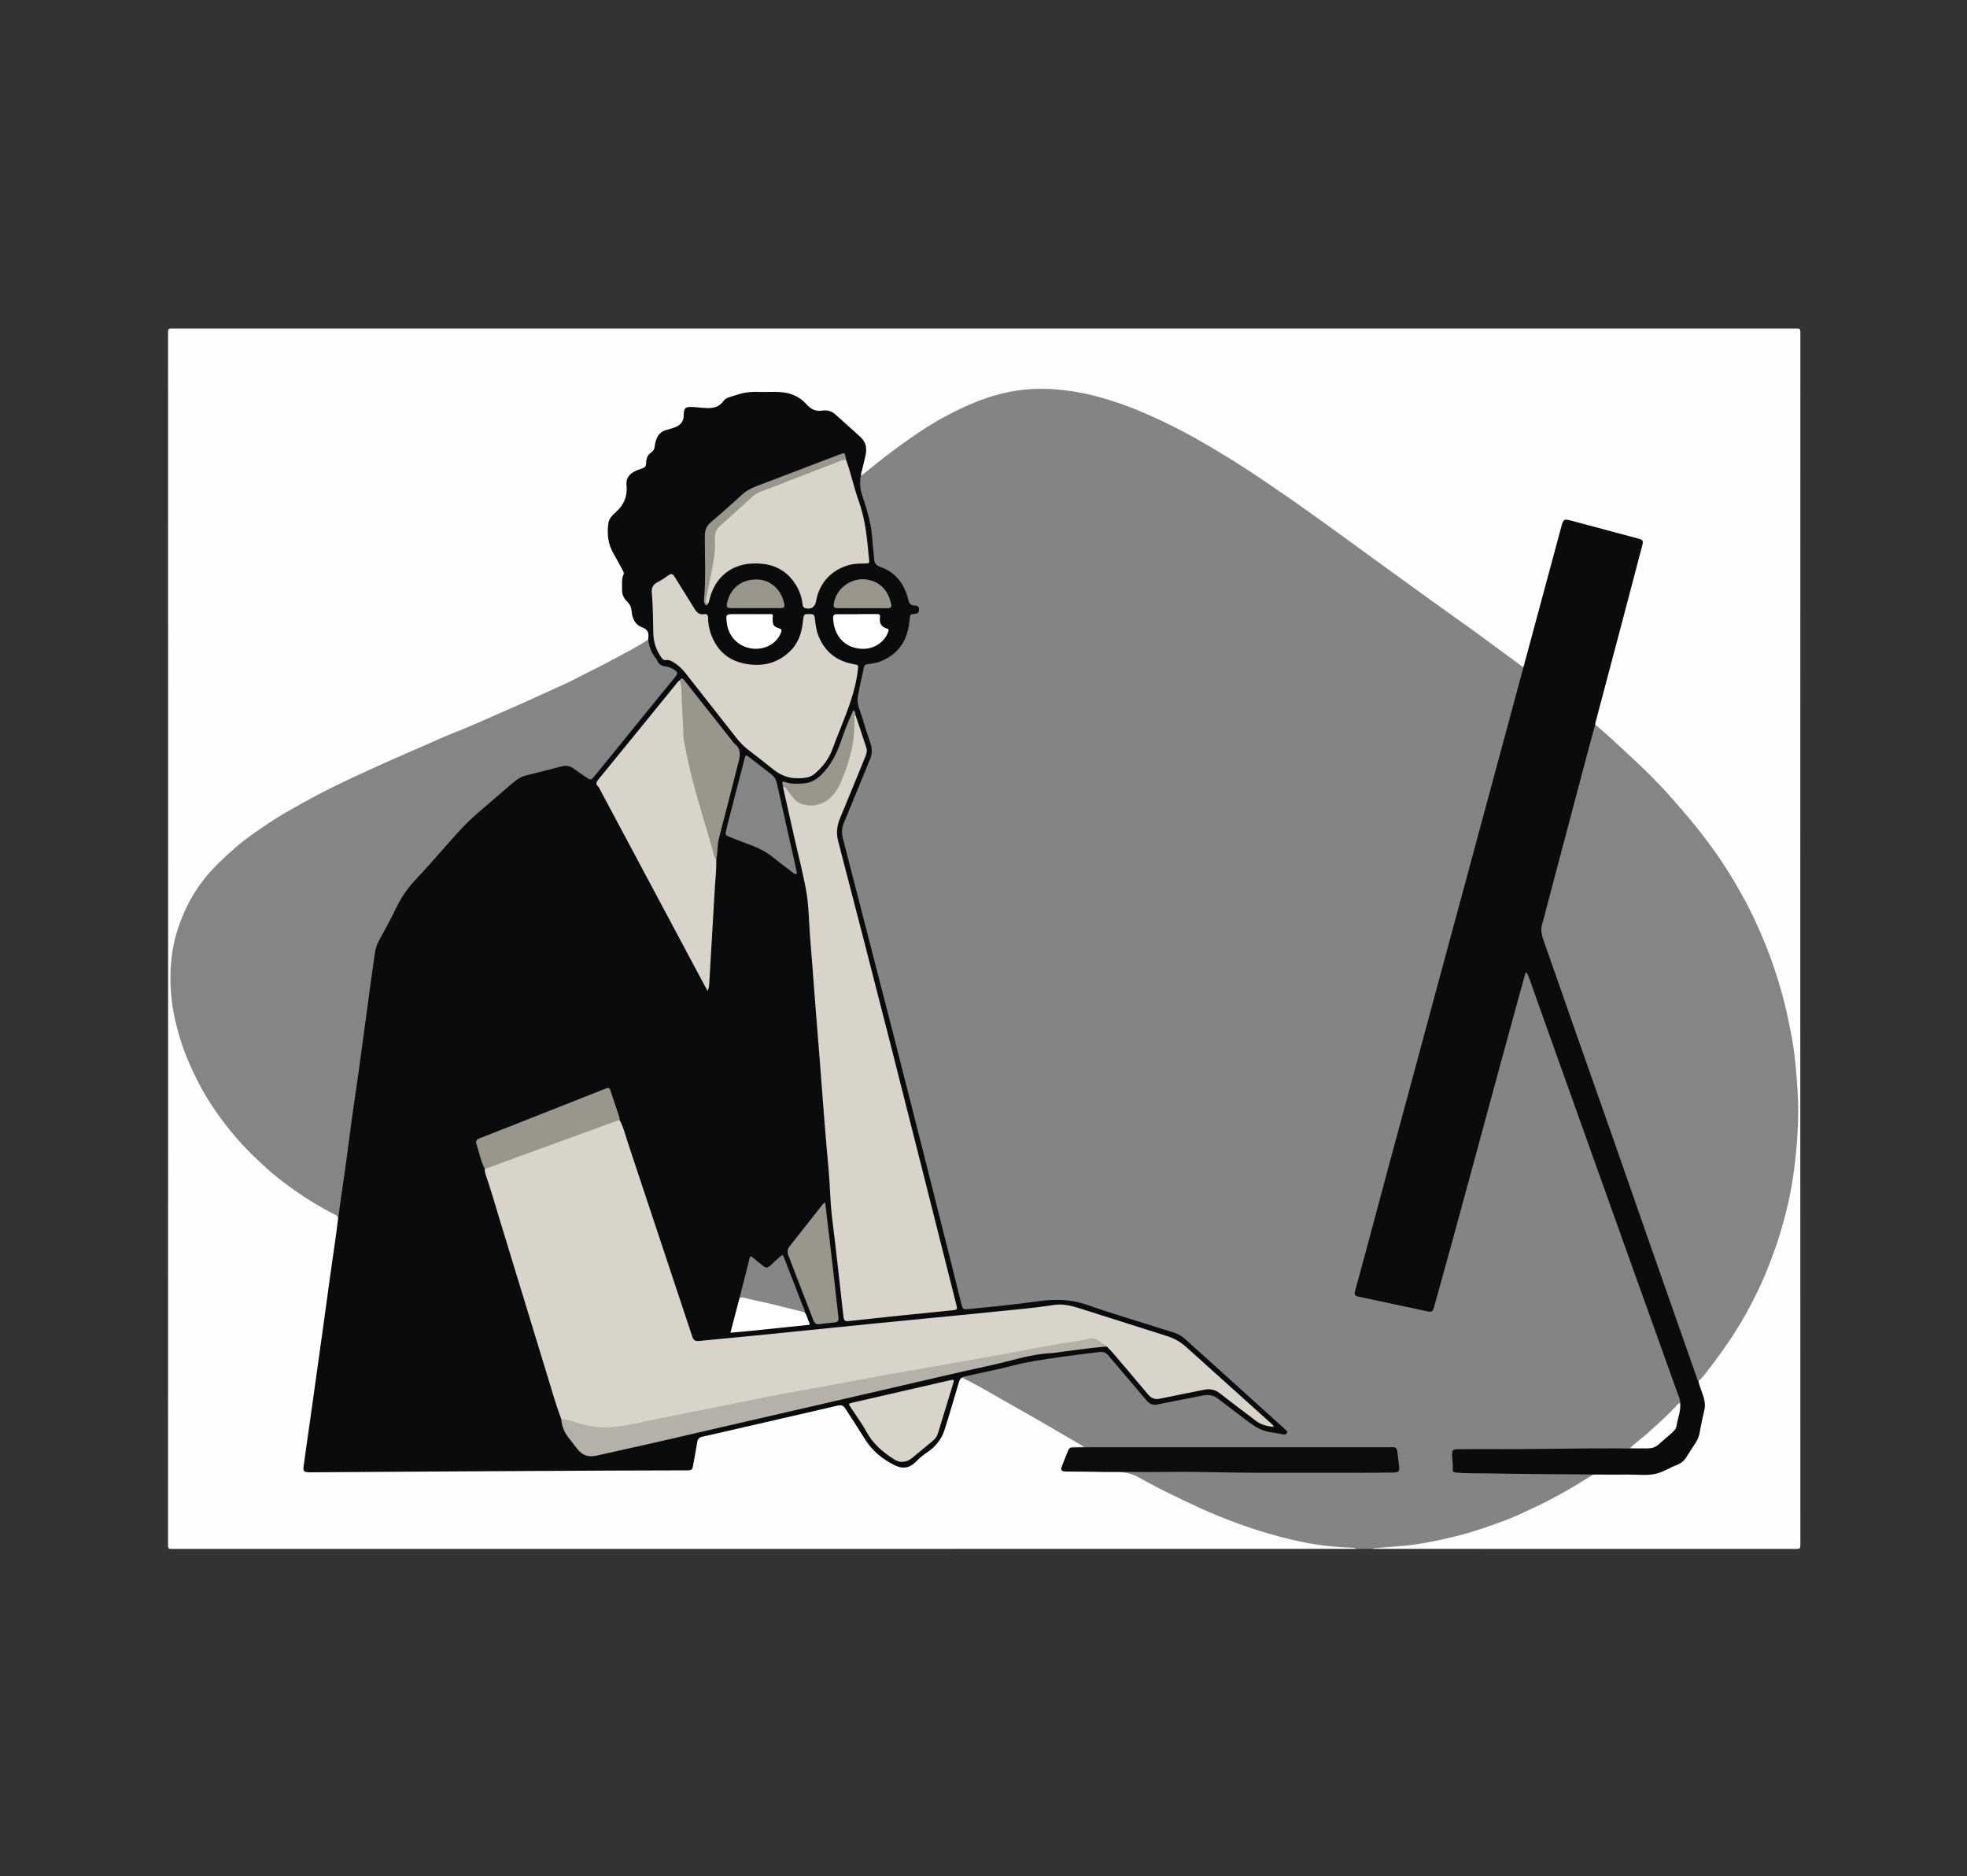 <?xml version="1.0" encoding="utf-8"?>
<!-- Generator: Adobe Illustrator 16.0.0, SVG Export Plug-In . SVG Version: 6.00 Build 0)  -->
<!DOCTYPE svg PUBLIC "-//W3C//DTD SVG 1.1//EN" "http://www.w3.org/Graphics/SVG/1.1/DTD/svg11.dtd">
<svg version="1.1" id="Layer_1" xmlns="http://www.w3.org/2000/svg" xmlns:xlink="http://www.w3.org/1999/xlink" x="0px" y="0px"
	 width="672.48px" height="641.3px" viewBox="0 0 672.48 641.3" enable-background="new 0 0 672.48 641.3" xml:space="preserve">
<rect x="0" y="0" width="672.48" height="641.3" fill="#333333" stroke="none"/>
<g id="_x36_EbWBF_1_">
	<g>
		<g>
			<path fill="#FDFDFD" d="M463.8,529.45c-135.031,0-270.063-0.001-405.095,0.021c-0.949,0.001-1.257-0.112-1.256-1.195
				c0.033-138.271,0.033-276.543,0.004-414.815c0-0.993,0.223-1.156,1.177-1.156c185.229,0.026,370.458,0.026,555.686,0.002
				c0.921,0,1.194,0.111,1.194,1.138c-0.031,138.271-0.031,276.542-0.001,414.814c0,1.041-0.247,1.217-1.237,1.216
				c-48.317-0.028-96.635-0.024-144.951-0.024c0.068-0.653,0.625-0.496,1.006-0.575c1.847-0.382,3.735-0.269,5.603-0.438
				c4.81-0.439,9.598-0.954,14.319-2.038c2.992-0.688,6.029-1.17,8.986-2.021c2.298-0.661,4.6-1.316,6.874-2.047
				c5.17-1.662,10.232-3.619,15.189-5.844c6.782-3.045,13.304-6.573,19.654-10.432c1.255-0.763,2.377-1.757,3.782-2.271
				c0.472-0.118,0.953-0.108,1.433-0.108c4.639-0.002,9.277,0.017,13.916-0.014c1.159-0.007,2.289,0.222,3.463,0.176
				c2.66-0.103,4.866-1.427,7.256-2.307c3.114-1.147,5.228-3.141,7.048-5.932c1.992-3.054,2.989-6.287,3.673-9.766
				c1.189-6.055,1.249-6.042-0.695-11.885c-0.188-0.563-0.461-1.117-0.333-1.743c0.456-1.005,1.29-1.718,1.971-2.55
				c5.71-6.98,10.795-14.392,15.071-22.329c2.919-5.418,5.466-11.014,7.667-16.781c2-5.241,3.559-10.603,5.009-16
				c1.026-3.817,1.62-7.737,2.337-11.628c0.872-4.729,1.232-9.509,1.566-14.278c0.316-4.529,0.447-9.077,0.182-13.647
				c-0.267-4.587-0.648-9.159-1.073-13.73c-0.277-2.983-0.92-5.916-1.438-8.866c-1.187-6.742-2.911-13.335-5.039-19.842
				c-1.815-5.551-3.877-11.002-6.325-16.293c-1.86-4.02-3.81-7.999-6.055-11.839c-3.516-6.015-7.278-11.853-11.457-17.423
				c-3.264-4.351-6.824-8.455-10.37-12.572c-2.297-2.667-4.69-5.246-7.162-7.744c-2.555-2.582-5.12-5.161-7.82-7.593
				c-1.455-1.311-2.873-2.664-4.292-4.007c-2.355-2.231-4.856-4.283-7.307-6.398c-0.336-0.29-0.682-0.563-0.782-1.029
				c-0.083-0.491,0.066-0.953,0.187-1.415c2.463-9.435,4.997-18.851,7.464-28.285c2.729-10.437,5.525-20.856,8.211-31.305
				c0.431-1.675,0.25-1.868-1.438-2.33c-7.629-2.091-15.296-4.039-22.929-6.113c-1.529-0.416-1.977-0.182-2.401,1.42
				c-1.66,6.257-3.354,12.504-5.063,18.749c-2.447,8.941-4.772,17.916-7.279,26.841c-0.258,0.918-0.33,1.896-0.854,2.732
				c-0.559,0.462-0.987,0.034-1.381-0.257c-4.815-3.567-9.602-7.174-14.481-10.652c-3.61-2.573-7.21-5.161-10.79-7.772
				c-5.295-3.863-10.719-7.547-15.97-11.467c-3.746-2.796-7.55-5.516-11.313-8.286c-3.053-2.247-6.139-4.459-9.229-6.66
				c-2.798-1.992-5.585-4.002-8.358-6.03c-2.709-1.979-5.467-3.886-8.221-5.8c-2.394-1.664-4.739-3.4-7.189-4.979
				c-2.921-1.882-5.729-3.934-8.683-5.766c-2.951-1.831-5.85-3.745-8.832-5.526c-8.343-4.982-16.868-9.62-25.812-13.438
				c-2.751-1.174-5.574-2.187-8.394-3.203c-3.692-1.33-7.485-2.267-11.263-3.246c-2.889-0.749-5.887-1.07-8.87-1.346
				c-4.95-0.457-9.906-0.488-14.816,0.302c-4.937,0.795-9.706,2.209-14.362,4.096c-4.127,1.673-8.071,3.671-11.939,5.842
				c-2.3,1.291-4.476,2.788-6.688,4.228c-4.087,2.661-8.005,5.559-11.886,8.503c-2.48,1.882-4.88,3.876-7.3,5.84
				c-0.416,0.337-0.931,0.885-1.202-0.157c0.068-1.742,0.77-3.339,1.168-5.005c0.329-1.375,0.478-2.743,0.471-4.152
				c-0.005-1.028-0.358-1.849-1.051-2.586c-2.855-3.035-6.105-5.636-9.214-8.391c-1.043-0.924-2.294-1.441-3.748-1.31
				c-0.436,0.04-0.882-0.029-1.318,0.012c-1.822,0.17-3.269-0.524-4.468-1.856c-1.779-1.976-3.901-3.403-6.502-4.092
				c-0.854-0.227-1.72-0.48-2.586-0.483c-3.752-0.011-7.513-0.294-11.257,0.17c-2.32,0.287-4.516,1.024-6.664,1.915
				c-0.719,0.298-1.285,0.802-1.778,1.392c-1.19,1.422-2.744,1.957-4.562,2c-2.162,0.052-4.298-0.379-6.462-0.261
				c-1.444,0.079-1.7,0.25-1.994,1.689c-0.056,0.274-0.132,0.549-0.131,0.828c0.009,2.472-1.421,3.776-3.608,4.476
				c-0.686,0.219-1.361,0.469-2.059,0.649c-1.994,0.515-3.273,1.75-3.805,3.75c-0.144,0.541-0.342,1.076-0.365,1.635
				c-0.041,0.992-0.446,1.747-1.247,2.337c-1.066,0.785-1.534,1.898-1.666,3.194c-0.175,1.714-0.548,2.158-2.182,2.535
				c-0.96,0.222-1.789,0.678-2.576,1.234c-1.333,0.942-2.064,2.178-1.97,3.866c0.133,2.39-0.08,4.722-1.398,6.818
				c-0.837,1.331-2.022,2.374-3.08,3.504c-1.788,1.912-1.956,4.137-1.899,6.558c0.098,4.199,2.548,7.419,4.361,10.898
				c0.69,1.325,1.125,2.495,0.732,4.068c-0.421,1.689-0.225,3.501-0.066,5.251c0.081,0.894,0.64,1.621,1.253,2.274
				c1.036,1.104,1.678,2.333,1.864,3.909c0.304,2.575,1.521,4.62,4.15,5.517c1.094,0.373,1.608,1.112,1.533,2.274
				c-0.039,0.596,0.055,1.201-0.136,1.785c-0.625,1.15-1.88,1.448-2.888,2.039c-5.134,3.01-10.412,5.766-15.68,8.531
				c-2.721,1.428-5.516,2.723-8.286,4.061c-4.675,2.26-9.383,4.451-14.126,6.559c-3.942,1.751-7.878,3.519-11.841,5.224
				c-9.139,3.933-18.349,7.697-27.467,11.677c-7.542,3.292-15.047,6.666-22.489,10.184c-4.768,2.254-9.485,4.606-14.111,7.128
				c-6.875,3.748-13.554,7.812-19.856,12.496c-3.123,2.32-6.049,4.851-8.897,7.468c-3.991,3.666-7.374,7.883-10.127,12.547
				c-2.797,4.738-4.783,9.843-6.071,15.194c-0.738,3.067-0.915,6.223-1.285,9.35c-0.524,4.43,0.138,8.782,0.612,13.129
				c0.357,3.277,1.314,6.487,2.235,9.674c2.21,7.648,5.528,14.784,9.693,21.563c2.54,4.134,5.376,8.048,8.463,11.762
				c3.291,3.959,6.937,7.597,10.723,11.107c4.685,4.345,9.855,8.012,15.162,11.504c2.834,1.865,5.794,3.554,8.864,5.013
				c0.962,0.457,1.485,1.021,1.433,2.085c-0.54,4.77-1.309,9.507-1.957,14.261c-1.003,7.368-2.057,14.729-3.067,22.098
				c-1.553,11.328-3.072,22.662-4.692,33.981c-0.64,4.473-1.299,8.942-1.928,13.416c-0.264,1.878,0.073,2.326,1.997,2.3
				c3.636-0.05,7.277,0.221,10.907-0.202c1.801-0.211,3.586,0.278,5.385,0.213c12.673-0.46,25.355,0.03,38.024-0.286
				c12.718-0.317,25.435,0.097,38.145-0.231c11.958-0.309,23.912-0.081,35.866-0.2c1.593-0.016,1.799-0.185,2.138-1.803
				c0.467-2.232,0.738-4.498,1.169-6.737c0.415-2.153,0.796-2.549,2.932-3.054c7.471-1.767,14.958-3.463,22.444-5.167
				c7.563-1.722,15.107-3.524,22.683-5.193c2.071-0.456,2.545-0.169,3.76,1.619c2.809,4.134,5.179,8.563,8.282,12.492
				c2.22,2.811,5.121,4.807,8.375,6.268c2.563,1.149,4.833,0.663,6.77-1.375c1.049-1.105,2.169-2.128,3.448-2.969
				c3.514-2.312,5.684-5.59,6.694-9.616c1.188-4.738,2.797-9.348,4.147-14.035c0.211-0.734,0.489-1.449,1.224-1.846
				c0.784-0.229,1.396,0.223,2.013,0.558c6.556,3.56,13.021,7.28,19.514,10.951c3.539,2,7.023,4.094,10.57,6.081
				c3.126,1.752,6.183,3.646,9.303,5.419c0.308,0.176,0.746,0.349,0.625,0.766c-0.114,0.393-0.581,0.355-0.935,0.367
				c-0.838,0.028-1.677,0.002-2.516,0.015c-0.433,0.007-0.891-0.071-1.236,0.3c-0.872,1.085-1.1,2.463-1.665,3.686
				c-0.333,0.719-0.627,1.465-0.898,2.212c-0.391,1.073-0.122,1.503,1.038,1.539c2.11,0.065,4.223,0.013,6.334,0.024
				c0.676,0.003,1.354-0.039,2.025,0.096c0.542,0.189,1.104,0.151,1.662,0.152c3.276,0.002,6.555,0.041,9.83-0.019
				c1.332-0.024,2.519,0.271,3.647,0.942c2.886,1.719,5.941,3.117,8.891,4.712c2.462,1.332,4.994,2.506,7.501,3.738
				c6.635,3.265,13.427,6.17,20.396,8.637c6.172,2.185,12.437,4.024,18.86,5.389c5.919,1.257,11.862,2.049,17.896,2.31
				C462.287,528.71,463.264,528.515,463.8,529.45z"/>
			<path fill-rule="evenodd" clip-rule="evenodd" fill="#858484" d="M294.333,162.229c0.146,0.492,0.333,0.227,0.556,0.049
				c2.899-2.318,5.752-4.697,8.718-6.927c5.852-4.4,11.788-8.681,18.2-12.259c3.69-2.059,7.46-3.908,11.383-5.51
				c5.29-2.16,10.709-3.665,16.374-4.319c5.874-0.678,11.705-0.339,17.539,0.577c4.054,0.637,8.02,1.618,11.918,2.817
				c4.496,1.383,8.895,3.062,13.217,4.96c5.318,2.336,10.507,4.915,15.585,7.717c3.606,1.991,7.146,4.11,10.673,6.241
				c4.727,2.854,9.363,5.852,13.922,8.972c2.757,1.887,5.525,3.754,8.271,5.658c5.729,3.973,11.372,8.062,17.021,12.145
				c4.846,3.502,9.671,7.032,14.512,10.541c5.583,4.046,11.161,8.101,16.758,12.129c5.4,3.887,10.842,7.715,16.227,11.623
				c4.937,3.582,9.82,7.237,14.734,10.85c0.277,0.204,0.521,0.518,0.932,0.479c0.297,1.195-0.259,2.274-0.555,3.355
				c-2.375,8.678-4.697,17.37-7.056,26.053c-2.189,8.064-4.364,16.133-6.543,24.2c-2.741,10.151-5.484,20.301-8.214,30.455
				c-2.71,10.079-5.451,20.15-8.161,30.229c-2.688,10.001-5.411,19.992-8.093,29.995c-2.351,8.768-4.743,17.522-7.106,26.286
				c-2.884,10.695-5.738,21.397-8.627,32.092c-0.897,3.319-1.746,6.653-2.702,9.958c-0.519,1.793-0.376,2.078,1.472,2.472
				c4.77,1.016,9.535,2.053,14.31,3.05c2.661,0.556,5.331,1.073,7.98,1.689c1.732,0.403,1.986,0.257,2.497-1.441
				c1.402-4.672,2.618-9.396,3.909-14.1c1.82-6.632,3.636-13.266,5.422-19.906c2.7-10.04,5.469-20.062,8.188-30.096
				c2.322-8.567,4.682-17.124,7.022-25.686c2.057-7.521,4.117-15.041,6.17-22.563c0.169-0.621,0.164-1.556,1.009-1.577
				c0.803-0.021,0.964,0.874,1.178,1.492c2.102,6.086,4.351,12.119,6.479,18.195c2.222,6.34,4.516,12.653,6.78,18.978
				c2.439,6.814,4.916,13.616,7.337,20.438c3.451,9.723,6.944,19.43,10.41,29.147c3.009,8.436,6.059,16.857,9.042,25.304
				c3.503,9.916,7.085,19.805,10.651,29.698c0.428,1.186,1.085,2.333,0.958,3.672c-2.477,2.699-5.101,5.245-7.804,7.723
				c-2.89,2.648-5.875,5.173-8.923,7.632c-0.373,0.301-0.72,0.642-1.227,0.72c-1.118,0.141-2.238,0.074-3.356,0.075
				c-6.714,0.007-13.433-0.145-20.143,0.037c-11.348,0.306-22.694,0.137-34.041,0.21c-2.105,0.015-2.443,0.37-2.282,2.492
				c0.085,1.115,0.258,2.224,0.217,3.346c-0.029,0.812,0.307,1.268,1.149,1.362c0.636,0.072,1.266,0.176,1.907,0.184
				c8.189,0.108,16.38,0.188,24.567,0.301c6.151,0.085,12.303,0.146,18.454,0.191c0.548,0.004,1.137-0.073,1.562,0.417
				c-2.165,1.324-4.323,2.663-6.499,3.971c-3.688,2.217-7.465,4.262-11.331,6.167c-2.837,1.399-5.715,2.707-8.593,4.007
				c-2.605,1.179-5.329,2.102-8.021,3.081c-4.574,1.663-9.23,3.104-13.96,4.212c-5.729,1.342-11.504,2.538-17.394,3.004
				c-2.942,0.232-5.883,0.483-8.824,0.724c-0.276,0.022-0.567-0.02-0.771,0.234c-1.84,0-3.68,0-5.521,0
				c-0.765-0.375-1.604-0.411-2.422-0.441c-5.554-0.204-11.06-0.84-16.492-1.981c-4.963-1.043-9.855-2.345-14.705-3.872
				c-4.59-1.444-9.089-3.112-13.535-4.905c-4.199-1.691-8.305-3.625-12.4-5.573c-5.072-2.413-10.098-4.927-14.983-7.672
				c-2.402-1.35-4.723-1.818-7.363-1.768c-3.026,0.058-6.062,0.126-9.087-0.151c0.469-0.514,1.102-0.42,1.686-0.413
				c4.197,0.049,8.396-0.134,12.593,0.104c0.953,0.054,1.914-0.085,2.872-0.125c3.003-0.128,5.985,0.32,8.986,0.262
				c2.197-0.043,4.411-0.271,6.583-0.183c6.271,0.254,12.551-0.062,18.814,0.385c0.599,0.042,1.199,0.028,1.799,0.028
				c12.437,0.001,24.873,0.021,37.31-0.014c3.479-0.009,6.955,0.054,10.434,0.019c0.922-0.009,1.832-0.111,2.747-0.205
				c0.954-0.097,1.358-0.603,1.298-1.504c-0.111-1.676-0.295-3.345-0.596-5c-0.16-0.881-0.646-1.332-1.536-1.375
				c-0.52-0.025-1.039-0.028-1.56-0.028c-33.67-0.001-67.342,0-101.013-0.002c-1.919,0-3.821,0.377-5.746,0.24
				c-0.551-0.039-1.133,0.059-1.591-0.372c0.883-0.574,1.864-0.183,2.796-0.275c0.572-0.058,1.155-0.011,2.033-0.011
				c-4.854-2.836-9.401-5.517-13.974-8.156c-4.075-2.353-8.177-4.659-12.267-6.986c-3.228-1.837-6.442-3.698-9.688-5.502
				c-1.933-1.073-3.915-2.058-5.874-3.082c0.066-0.646,0.627-0.668,1.055-0.761c5.039-1.095,10.062-2.26,15.099-3.36
				c1.562-0.342,3.098-0.784,4.661-1.123c7.519-1.624,15.177-2.251,22.773-3.316c1.108-0.155,2.224-0.287,3.323-0.483
				c1.331-0.236,2.357,0.191,3.198,1.178c2.18,2.554,4.342,5.124,6.541,7.661c2.251,2.599,4.454,5.238,6.696,7.845
				c0.966,1.12,2.082,1.547,3.515,1.23c4.919-1.086,9.911-1.806,14.82-2.936c2.358-0.543,4.435-0.235,6.419,1.315
				c3.717,2.904,7.465,5.774,11.284,8.544c2.312,1.678,4.942,2.601,7.796,2.835c0.683,0.056,1.341,0.208,2.007,0.339
				c0.454,0.09,1.022,0.331,1.304-0.207c0.249-0.477-0.249-0.785-0.534-1.097c-0.813-0.886-1.779-1.607-2.672-2.406
				c-4.466-3.999-8.938-7.992-13.357-12.04c-4.51-4.129-9.17-8.091-13.61-12.297c-1.508-1.429-3.105-2.762-4.662-4.139
				c-1.971-1.743-4.522-2.178-6.895-2.942c-6.809-2.197-13.641-4.32-20.448-6.522c-3.157-1.021-6.304-2.082-9.488-3.01
				c-3.492-1.019-7.062-0.71-10.601-0.271c-6.028,0.747-12.061,1.458-18.107,2.037c-2.585,0.247-5.152,0.642-7.745,0.842
				c-1.91,0.147-2.422-0.065-2.896-1.968c-0.861-3.453-1.732-6.902-2.593-10.355c-1.345-5.393-2.705-10.782-4.066-16.171
				c-1.615-6.395-3.222-12.793-4.826-19.19c-2.052-8.183-4.151-16.354-6.226-24.53c-1.69-6.664-3.392-13.326-5.093-19.987
				c-2.116-8.289-4.249-16.574-6.375-24.86c-1.641-6.388-3.313-12.769-4.954-19.156c-1.969-7.665-3.986-15.318-5.858-23.008
				c-0.133-0.544-0.282-1.084-0.446-1.619c-0.61-1.985-0.533-3.921,0.267-5.859c2.914-7.059,5.729-14.16,8.707-21.191
				c0.839-1.98,0.994-3.866,0.286-5.919c-1.341-3.893-2.475-7.855-3.787-11.759c-0.578-1.72-0.703-3.448-0.307-5.2
				c0.644-2.847,1.198-5.713,1.833-8.562c0.231-1.037,0.762-1.596,1.81-1.779c1.965-0.343,3.929-0.663,5.74-1.621
				c4.378-2.317,6.854-5.991,7.826-10.759c0.191-0.936,0.27-1.895,0.288-2.859c0.025-1.325,0.442-1.761,1.78-1.959
				c0.695-0.103,1.439-0.123,1.4-1.09c-0.036-0.874-0.707-1.105-1.422-1.16c-1.225-0.093-1.799-0.765-2.101-1.924
				c-0.806-3.094-2.036-5.975-4.441-8.224c-1.335-1.248-2.835-2.222-4.552-2.822c-1.628-0.568-2.643-1.53-2.766-3.352
				c-0.229-3.388-0.648-6.759-1.029-10.133c-0.443-3.935-1.859-7.602-3.025-11.333c-0.674-2.157-0.707-4.322-0.624-6.521
				C293.851,162.629,293.894,162.269,294.333,162.229z"/>
			<path fill-rule="evenodd" clip-rule="evenodd" fill="#090B0C" d="M294.333,162.229c-0.444,2.344-0.358,4.657,0.396,6.934
				c1.667,5.024,3.236,10.058,3.518,15.415c0.114,2.177,0.481,4.35,0.598,6.535c0.071,1.323,0.742,2.21,1.929,2.613
				c5.485,1.862,8.449,5.897,9.756,11.316c0.309,1.283,0.818,1.934,2.215,1.962c1.263,0.025,1.574,0.576,1.403,1.789
				c-0.093,0.658-0.384,0.96-1.078,1.013c-2.027,0.154-1.939,0.187-2.099,2.104c-0.549,6.615-3.523,11.584-9.879,14.15
				c-1.443,0.583-2.997,0.784-4.534,0.975c-0.662,0.082-1.048,0.408-1.177,1.001c-0.724,3.341-1.487,6.675-2.107,10.036
				c-0.47,2.548,0.78,4.822,1.478,7.164c0.886,2.971,1.836,5.924,2.84,8.857c0.652,1.907,0.578,3.71-0.192,5.567
				c-2.987,7.209-5.904,14.447-8.91,21.649c-0.713,1.708-0.813,3.379-0.361,5.131c2.747,10.658,5.491,21.316,8.238,31.974
				c2.906,11.275,5.832,22.546,8.716,33.827c3.563,13.94,7.104,27.887,10.632,41.836c3.293,13.019,6.562,26.043,9.835,39.066
				c1.056,4.202,2.086,8.41,3.134,12.613c0.464,1.862,0.632,1.917,2.553,1.709c3.635-0.394,7.282-0.676,10.916-1.081
				c4.421-0.494,8.839-1.024,13.248-1.617c5.539-0.744,10.897-0.631,16.317,1.294c8.538,3.032,17.266,5.525,25.893,8.31
				c2.518,0.812,5.211,1.26,7.287,3.135c2.55,2.304,5.123,4.581,7.676,6.882c3.649,3.289,7.285,6.591,10.932,9.883
				c5.307,4.792,10.62,9.578,15.922,14.375c0.337,0.304,0.804,0.588,0.533,1.193c-0.254,0.565-0.75,0.596-1.219,0.486
				c-2.129-0.498-4.341-0.551-6.435-1.234c-2.591-0.846-4.715-2.448-6.835-4.086c-3.06-2.364-6.18-4.65-9.234-7.021
				c-1.812-1.407-3.778-1.213-5.817-0.805c-4.901,0.979-9.811,1.917-14.707,2.919c-1.545,0.315-2.677-0.144-3.684-1.337
				c-4.402-5.218-8.864-10.385-13.266-15.604c-1.102-1.306-2.448-1.06-3.831-0.882c-4.325,0.554-8.66,1.045-12.973,1.686
				c-5.177,0.77-10.361,1.451-15.453,2.78c-5.418,1.413-10.923,2.489-16.392,3.706c-0.422,0.095-0.868,0.108-1.199,0.443
				c-0.793,0.414-0.971,1.199-1.199,1.964c-1.591,5.33-3.115,10.684-4.812,15.98c-1.056,3.297-3.226,5.838-6.108,7.758
				c-1.201,0.801-2.327,1.691-3.322,2.74c-2.376,2.506-4.636,3.009-7.724,1.473c-4.149-2.064-7.61-4.939-10.09-8.935
				c-2.103-3.389-4.294-6.722-6.454-10.075c-0.945-1.467-1.409-1.639-3.085-1.252c-13.598,3.134-27.198,6.266-40.797,9.396
				c-1.743,0.4-3.484,0.807-5.232,1.182c-0.967,0.207-1.53,0.713-1.698,1.733c-0.433,2.631-0.93,5.252-1.391,7.878
				c-0.309,1.758-0.424,1.872-2.239,1.878c-8.479,0.027-16.958,0.037-25.438,0.076c-15.878,0.074-31.756,0.162-47.634,0.25
				c-11.279,0.062-22.557,0.132-33.835,0.2c-6.999,0.044-13.998,0.093-20.996,0.139c-0.36,0.003-0.72,0.005-1.08-0.001
				c-1.903-0.03-2.217-0.318-1.966-2.186c0.632-4.7,1.329-9.391,1.992-14.086c0.774-5.484,1.542-10.97,2.31-16.455
				c0.856-6.118,1.713-12.235,2.561-18.354c0.673-4.855,1.321-9.715,2-14.569c0.768-5.484,1.562-10.964,2.333-16.448
				c0.211-1.5,0.38-3.007,0.569-4.511c0.46-7.818,1.966-15.503,2.969-23.251c0.595-4.598,1.256-9.187,1.88-13.779
				c1.103-8.118,2.266-16.229,3.374-24.346c0.708-5.188,1.473-10.368,2.158-15.559c0.644-4.872,1.298-9.743,2.01-14.606
				c0.169-1.155,0.548-2.229,1.094-3.277c2.767-5.322,5.631-10.592,8.376-15.925c1.049-2.038,2.75-3.521,4.222-5.193
				c3.96-4.499,8.116-8.823,11.999-13.393c3.943-4.642,8.32-8.842,13-12.737c3.011-2.506,5.978-5.066,8.954-7.614
				c1.434-1.228,3.061-1.943,4.894-2.389c3.533-0.859,7.093-1.635,10.565-2.717c2.027-0.631,3.829-0.518,5.537,0.814
				c1.261,0.983,2.616,1.84,3.936,2.746c1.152,0.79,1.504,0.775,2.414-0.331c2.946-3.583,5.839-7.21,8.779-10.796
				c6.236-7.608,12.387-15.285,18.637-22.881c0.947-1.15,0.867-1.654-0.433-2.45c-0.832-0.509-1.758-0.757-2.703-0.946
				c-1.338-0.268-2.271-0.98-2.923-2.232c-0.771-1.48-1.975-2.728-2.427-4.388c-0.248-0.909-0.723-1.803-0.276-2.784
				c0.003-0.16-0.009-0.322,0.013-0.479c0.259-1.822-0.097-2.972-2.18-3.739c-2.243-0.825-3.342-3.035-3.507-5.456
				c-0.094-1.38-0.614-2.424-1.572-3.357c-1.169-1.139-1.771-2.544-1.698-4.196c0.076-1.701-0.256-3.438,0.525-5.078
				c0.219-0.459-0.07-0.935-0.301-1.358c-1.009-1.854-1.968-3.739-3.047-5.552c-1.976-3.319-2.393-6.911-1.845-10.626
				c0.236-1.596,1.455-2.78,2.604-3.791c2.785-2.447,3.957-5.49,3.589-9.087c-0.297-2.902,1.454-4.518,4.681-5.557
				c1.652-0.532,1.956-0.65,2.041-2.383c0.068-1.395,0.6-2.584,1.771-3.359c0.753-0.499,1.036-1.134,1.13-1.979
				c0.119-1.068,0.381-2.108,0.853-3.086c0.586-1.215,1.516-2.039,2.792-2.456c0.83-0.272,1.674-0.502,2.512-0.749
				c2.334-0.686,3.886-1.995,3.764-4.669c-0.016-0.354,0.082-0.713,0.133-1.069c0.14-0.972,0.652-1.422,1.683-1.472
				c2.13-0.103,4.217,0.345,6.336,0.368c2.197,0.023,4.054-0.479,5.428-2.398c0.907-1.267,2.532-1.445,3.902-1.918
				c2.418-0.834,4.916-1.317,7.502-1.22c3.032,0.115,6.073-0.205,9.1,0.171c3.131,0.389,5.811,1.726,7.9,4.063
				c1.507,1.686,3.178,2.54,5.481,2.146c1.711-0.292,3.292,0.3,4.536,1.443c2.796,2.569,5.688,5.029,8.463,7.624
				c1.93,1.805,2.207,3.876,1.714,6.213C295.454,157.839,294.867,160.028,294.333,162.229z"/>
			<path fill-rule="evenodd" clip-rule="evenodd" fill="#858585" d="M545.372,247.666c1.715,1.493,3.462,2.951,5.138,4.486
				c3.237,2.965,6.443,5.966,9.646,8.968c2.999,2.81,5.89,5.732,8.683,8.745c3.057,3.3,5.999,6.701,8.893,10.151
				c3.479,4.149,6.741,8.448,9.811,12.897c2.487,3.606,4.771,7.339,6.949,11.147c1.699,2.97,3.31,5.973,4.786,9.055
				c1.071,2.236,2.095,4.492,3.063,6.777c0.983,2.322,1.938,4.652,2.807,7.018c1.911,5.202,3.539,10.488,4.91,15.864
				c0.966,3.785,1.714,7.61,2.448,11.438c0.578,3.007,0.98,6.058,1.285,9.105c0.663,6.637,1.142,13.291,0.924,19.968
				c-0.176,5.384-0.594,10.756-1.292,16.099c-0.661,5.054-1.547,10.083-2.823,15.012c-1.232,4.758-2.588,9.49-4.314,14.116
				c-1.621,4.344-3.316,8.646-5.34,12.815c-2.773,5.716-5.861,11.247-9.408,16.536c-2.389,3.562-4.906,7.019-7.528,10.401
				c-1.034,1.334-2.015,2.747-3.354,3.827c-0.668-0.087-0.727-0.674-0.884-1.137c-2.221-6.509-4.565-12.975-6.834-19.467
				c-2.782-7.965-5.592-15.92-8.377-23.884c-2.652-7.586-5.309-15.17-7.962-22.755c-2.43-6.943-4.896-13.875-7.296-20.828
				c-2.336-6.766-4.699-13.521-7.069-20.272c-2.025-5.771-4.057-11.541-6.087-17.31c-2.362-6.713-4.753-13.417-7.03-20.16
				c-0.729-2.158-1.582-4.273-2.229-6.461c-0.34-1.147-0.368-2.279-0.077-3.43c1.987-7.87,4.146-15.695,6.207-23.546
				c2.041-7.771,4.1-15.539,6.146-23.31c1.232-4.678,2.49-9.351,3.714-14.032c0.598-2.28,1.317-4.528,1.801-6.838
				C544.764,248.253,544.8,247.759,545.372,247.666z"/>
			<path fill-rule="evenodd" clip-rule="evenodd" fill="#858585" d="M221.617,218.631c0.25,2.308,1.053,4.392,2.49,6.229
				c0.243,0.311,0.444,0.664,0.608,1.023c0.532,1.161,1.448,1.774,2.689,1.9c1.27,0.128,2.361,0.65,3.396,1.363
				c0.847,0.584,0.917,1.186,0.258,1.98c-1.911,2.302-3.794,4.625-5.68,6.948c-6.819,8.396-13.634,16.795-20.453,25.192
				c-0.604,0.743-1.224,1.472-1.836,2.208c-0.97,1.164-1.254,1.208-2.479,0.368c-1.48-1.016-2.995-1.989-4.427-3.07
				c-1.356-1.024-2.75-1.187-4.371-0.75c-3.946,1.061-7.911,2.053-11.884,3.009c-2.149,0.518-3.755,1.86-5.36,3.238
				c-3.937,3.379-7.886,6.744-11.801,10.148c-3.812,3.313-7.106,7.127-10.443,10.9c-3.255,3.681-6.474,7.399-9.857,10.961
				c-2.748,2.893-5.042,6.026-6.788,9.628c-1.964,4.051-4.109,8.018-6.281,11.963c-1.1,1.999-1.257,4.183-1.571,6.33
				c-0.929,6.333-1.756,12.681-2.618,19.023c-0.824,6.067-1.62,12.139-2.466,18.202c-0.835,5.981-1.739,11.953-2.571,17.935
				c-0.614,4.414-1.141,8.839-1.745,13.254c-0.56,4.093-1.175,8.179-1.758,12.268c-0.37,2.595-0.725,5.19-1.087,7.785
				c0.045-0.899-0.469-1.177-1.251-1.556c-2.282-1.105-4.485-2.385-6.666-3.685c-4.376-2.608-8.511-5.575-12.534-8.694
				c-2.621-2.031-5.024-4.317-7.44-6.584c-4.981-4.673-9.387-9.861-13.327-15.419c-2.594-3.659-4.939-7.492-6.962-11.524
				c-1.451-2.893-2.796-5.817-3.983-8.824c-1.384-3.505-2.421-7.109-3.311-10.768c-1.297-5.336-1.936-10.754-1.837-16.226
				c0.089-4.944,0.713-9.862,2.141-14.61c2.396-7.964,6.291-15.115,11.947-21.277c2.538-2.765,5.289-5.282,8.118-7.744
				c3.77-3.279,7.886-6.064,12.033-8.806c3.496-2.31,7.163-4.344,10.823-6.393c4.596-2.572,9.276-4.972,14.022-7.239
				c5.62-2.685,11.297-5.247,16.99-7.78c5.036-2.241,10.119-4.374,15.144-6.643c4.234-1.912,8.619-3.491,12.869-5.372
				c5.408-2.393,10.845-4.721,16.246-7.132c4.79-2.139,9.541-4.363,14.329-6.508c3.061-1.371,5.984-3.043,9.011-4.496
				c4.854-2.33,9.518-5.014,14.28-7.516C218.079,220.899,219.823,219.718,221.617,218.631z"/>
			<path fill-rule="evenodd" clip-rule="evenodd" fill="#0A0B0B" d="M545.372,247.666c-0.901,3.325-1.816,6.646-2.701,9.974
				c-2.176,8.178-4.339,16.36-6.505,24.542c-2.532,9.563-5.062,19.127-7.591,28.691c-0.396,1.499-0.68,3.039-1.206,4.49
				c-0.763,2.103-0.368,4.065,0.332,6.061c3.991,11.369,7.96,22.746,11.951,34.115c3.807,10.845,7.646,21.677,11.445,32.523
				c4.194,11.973,8.354,23.958,12.54,35.934c3.438,9.835,6.897,19.663,10.345,29.494c2.026,5.78,4.045,11.564,6.08,17.342
				c0.153,0.434,0.205,0.93,0.593,1.26c0.47,2.301,1.63,4.389,2.06,6.705c0.184,0.994,0.253,2.003,0.027,2.969
				c-0.623,2.669-1.212,5.344-1.678,8.044c-0.229,1.324-0.77,2.499-1.496,3.609c-0.979,1.499-1.979,2.986-2.916,4.514
				c-0.802,1.309-1.867,2.293-3.299,2.816c-2.427,0.887-4.597,2.395-7.122,3.011c-3.027,0.739-6.119,0.265-9.183,0.299
				c-4.111,0.047-8.225-0.001-12.337-0.008c-1.196-0.016-2.393-0.035-3.589-0.047c-10.827-0.104-21.656-0.133-32.481-0.35
				c-3.629-0.073-7.27,0.075-10.896-0.294c-0.837-0.085-1.137-0.345-1.07-1.159c0.124-1.521-0.184-3.026-0.225-4.541
				c-0.055-1.99,0.176-2.235,2.129-2.256c3.156-0.034,6.314-0.073,9.471-0.049c16.305,0.125,32.606-0.409,48.91-0.213
				c0.078,0.001,0.156-0.033,0.234-0.051c0.505-0.305,1.066-0.291,1.626-0.289c8.175,0.042,5.924,0.168,11.58-4.41
				c1.605-1.299,2.711-2.856,2.88-5.029c0.136-1.738,0.981-3.375,0.873-5.17c-0.015-0.244,0.114-0.461,0.272-0.649
				c-0.011-1.35-0.628-2.534-1.066-3.758c-6.017-16.819-12.062-33.629-18.085-50.447c-5.699-15.917-11.378-31.842-17.066-47.763
				c-3.519-9.85-7.04-19.697-10.553-29.549c-1.617-4.534-3.208-9.078-4.83-13.61c-0.25-0.696-0.406-1.465-1.206-2.098
				c-0.591,2.104-1.163,4.108-1.715,6.117c-2.222,8.085-4.448,16.169-6.651,24.259c-2.737,10.05-5.45,20.106-8.18,30.158
				c-2.822,10.395-5.64,20.79-8.484,31.178c-2.089,7.625-4.214,15.24-6.334,22.857c-0.414,1.486-0.735,1.693-2.226,1.379
				c-7.841-1.659-15.679-3.33-23.516-5.012c-1.458-0.312-1.595-0.58-1.122-2.345c1.286-4.799,2.618-9.586,3.907-14.384
				c2.371-8.828,4.716-17.664,7.091-26.492c2.065-7.674,4.163-15.339,6.234-23.011c4.02-14.889,8.026-29.78,12.046-44.668
				c2.892-10.706,5.8-21.407,8.692-32.113c3.369-12.469,6.729-24.94,10.094-37.409c2.134-7.903,4.271-15.805,6.406-23.707
				c1.004-3.718,2.007-7.437,3.01-11.155c4.341-16.107,8.684-32.215,13.021-48.323c0.566-2.103,0.921-2.298,3.044-1.729
				c7.633,2.045,15.27,4.081,22.906,6.115c1.93,0.514,2.064,0.7,1.551,2.663c-2.134,8.146-4.274,16.291-6.427,24.432
				c-3.168,11.982-6.349,23.962-9.52,35.944C545.397,247.265,545.396,247.468,545.372,247.666z"/>
			<path fill-rule="evenodd" clip-rule="evenodd" fill="#0B0D0D" d="M365.892,494.902c2.316-0.065,4.632-0.187,6.948-0.188
				c34.037-0.012,68.074-0.008,102.11-0.008c0.4,0,0.803,0.034,1.199,0.001c1.03-0.088,1.441,0.515,1.559,1.398
				c0.229,1.737,0.447,3.478,0.629,5.221c0.165,1.582-0.175,2.006-1.791,2.032c-3.957,0.062-7.914,0.082-11.871,0.085
				c-11.359,0.011-22.719,0.018-34.077-0.001c-7.196-0.012-14.391-0.182-21.586-0.292c-7.19-0.11-14.388,0.138-21.577,0.001
				c-4.438-0.084-8.875-0.062-13.312-0.137c-0.437-0.007-0.874,0.046-1.312,0.07c-2.793-0.023-5.587-0.027-8.379-0.076
				c-1.644-0.029-1.911-0.447-1.322-1.98c0.641-1.666,1.313-3.319,1.965-4.981C365.253,495.595,365.486,495.189,365.892,494.902z"/>
			<path fill-rule="evenodd" clip-rule="evenodd" fill="#FEFEFE" d="M574.426,479.544c0.271,2.763-0.844,5.309-1.277,7.961
				c-0.161,0.982-0.922,1.738-1.696,2.402c-1.484,1.271-2.957,2.557-4.416,3.857c-1.036,0.924-2.265,1.324-3.614,1.341
				c-2.076,0.024-4.151-0.006-6.228-0.014c1.784-1.766,3.85-3.202,5.719-4.867c3.417-3.043,6.839-6.081,9.968-9.431
				C573.327,480.317,573.705,479.703,574.426,479.544z"/>
			<path fill-rule="evenodd" clip-rule="evenodd" fill="#D8D4CA" d="M191.871,485.052c-1.707-4.469-2.997-9.072-4.393-13.642
				c-5.449-17.827-10.878-35.66-16.338-53.484c-1.668-5.445-3.214-10.929-5.068-16.316c-0.22-0.641-0.398-1.299-0.329-1.992
				c0.192-0.536,0.705-0.61,1.144-0.771c7.575-2.779,15.168-5.507,22.741-8.293c6.86-2.524,13.722-5.044,20.592-7.543
				c0.503-0.183,0.999-0.571,1.58-0.199c1.388,2.455,1.987,5.203,2.866,7.842c7.34,22.018,14.643,44.048,21.959,66.073
				c0.48,1.444,0.943,1.789,2.479,1.646c6.166-0.578,12.33-1.184,18.492-1.792c5.886-0.581,11.77-1.177,17.654-1.771
				c7.672-0.774,15.344-1.562,23.017-2.327c6.76-0.673,13.522-1.321,20.283-1.983c6.88-0.674,13.762-1.324,20.637-2.037
				c7.034-0.729,14.096-1.297,21.077-2.379c3.769-0.584,7.012,0.572,10.373,1.629c9.435,2.966,18.845,6.012,28.281,8.971
				c2.492,0.781,4.675,2.013,6.604,3.749c9.72,8.749,19.445,17.49,29.168,26.235c0.292,0.263,0.625,0.496,0.768,1.098
				c-2.263-0.213-4.31-0.733-6.098-2.098c-4.101-3.126-8.246-6.193-12.296-9.384c-1.696-1.338-3.462-1.628-5.499-1.207
				c-5.002,1.034-10.022,1.976-15.018,3.038c-1.752,0.373-2.971-0.154-4.09-1.495c-3.995-4.79-8.048-9.532-12.096-14.277
				c-0.62-0.728-1.331-1.379-1.999-2.065c-0.955-0.147-1.672-0.736-2.392-1.307c-1.236-0.98-2.563-1.238-4.153-0.959
				c-11.935,2.096-23.831,4.401-35.77,6.475c-15.328,2.662-30.633,5.45-45.944,8.21c-8.816,1.59-17.64,3.138-26.436,4.837
				c-6.243,1.207-12.472,2.486-18.697,3.78c-6.03,1.254-12.074,2.436-18.112,3.649c-4.783,0.962-9.541,2.057-14.353,2.868
				c-5.3,0.893-10.511,0.474-15.617-1.244c-1.173-0.395-2.368-0.736-3.589-0.971C192.792,485.517,192.274,485.428,191.871,485.052z"
				/>
			<path fill-rule="evenodd" clip-rule="evenodd" fill="#D9D4CA" d="M292.444,244.327c1.26,3.779,2.548,7.548,3.763,11.342
				c0.341,1.066-0.022,2.129-0.438,3.144c-2.843,6.938-5.646,13.893-8.54,20.81c-1.087,2.598-1.401,5.125-0.675,7.915
				c5.935,22.814,11.845,45.635,17.659,68.479c7.624,29.958,15.152,59.939,22.722,89.91c0.43,1.702,0.409,1.795-1.262,1.969
				c-6.199,0.644-12.403,1.237-18.603,1.879c-5.603,0.579-11.202,1.188-16.801,1.805c-1.343,0.147-1.753-0.133-1.903-1.452
				c-1.291-11.353-2.5-22.715-3.912-34.052c-0.648-5.21-0.641-10.449-1.125-15.661c-0.577-6.207-1.084-12.42-1.584-18.634
				c-0.538-6.693-1.025-13.391-1.549-20.086c-0.53-6.773-1.085-13.544-1.614-20.317c-0.522-6.694-0.975-13.395-1.553-20.084
				c-0.498-5.771-0.438-11.608-1.501-17.309c-1.073-5.76-2.553-11.444-3.846-17.164c-1.311-5.798-2.611-11.599-3.909-17.4
				c-0.042-0.19-0.015-0.396-0.021-0.595c0.945-0.304,1.248,0.491,1.632,1.025c0.841,1.169,1.76,2.265,2.761,3.298
				c1.179,1.217,2.638,1.721,4.292,1.824c4.736,0.295,7.723-2.243,9.844-6.112c2.779-5.067,4.277-10.558,5.089-16.239
				c0.342-2.397,0.712-4.814,0.396-7.262C291.708,244.889,291.78,244.383,292.444,244.327z"/>
			<path fill-rule="evenodd" clip-rule="evenodd" fill="#D9D4CA" d="M272.599,266.031c-2.849,0.047-5.633-0.958-8.104-2.928
				c-2.968-2.367-5.965-4.697-8.965-7.024c-1.401-1.087-2.605-2.356-3.697-3.744c-5.828-7.416-11.668-14.821-17.481-22.248
				c-1.173-1.5-2.52-2.776-4.153-3.751c-0.768-0.458-1.567-0.824-2.487-0.696c-0.745,0.104-1.168-0.264-1.571-0.831
				c-1.765-2.481-2.713-5.238-2.781-8.273c-0.104-4.637-0.109-9.278-0.521-13.9c-0.155-1.747,0.45-2.873,2.016-3.666
				c1.276-0.646,2.486-1.45,3.645-2.295c1.009-0.736,1.549-0.479,2.157,0.516c2.246,3.68,4.589,7.301,6.832,10.982
				c0.787,1.291,1.719,2.062,3.309,1.771c0.969-0.177,1.26,0.371,1.275,1.245c0.042,2.342,0.534,4.601,1.464,6.746
				c2.187,5.044,6.006,8.017,11.424,8.994c5.817,1.049,10.961-0.234,15.228-4.401c2.658-2.596,3.805-5.935,4.252-9.55
				c0.034-0.277,0.04-0.559,0.08-0.835c0.33-2.318,0.331-2.291,2.687-2.23c0.896,0.023,1.267,0.378,1.357,1.273
				c0.207,2.065,0.459,4.132,1.223,6.085c2.166,5.539,6.252,8.711,12.06,9.758c1.694,0.306,1.642,0.311,1.439,2.046
				c-0.815,7.02-3.396,13.506-5.974,19.997c-0.913,2.297-1.854,4.58-2.683,6.913c-1.175,3.306-3.28,6.02-5.889,8.327
				C277.245,265.635,275.642,266.039,272.599,266.031z"/>
			<path fill-rule="evenodd" clip-rule="evenodd" fill="#D9D4CA" d="M244.866,293.787c0.113,3.524-0.325,7.022-0.52,10.532
				c-0.436,7.861-0.918,15.719-1.38,23.578c-0.173,2.952-0.335,5.905-0.524,8.855c-0.04,0.624-0.176,1.24-0.537,1.939
				c-0.278-0.488-0.569-0.969-0.833-1.464c-11.988-22.45-23.974-44.902-35.96-67.353c-0.169-0.316-0.275-0.71-0.53-0.931
				c-1.186-1.025-0.602-1.764,0.189-2.73c8.657-10.575,17.265-21.191,25.894-31.79c0.551-0.677,1.038-1.419,1.767-1.936
				c0.725,0.657,0.773,1.562,0.808,2.428c0.218,5.425,0.618,10.842,0.772,16.271c0.058,2.039,0.554,4.039,0.961,6.035
				c1.342,6.585,3.024,13.083,4.972,19.518C241.659,282.399,243.39,288.057,244.866,293.787z"/>
			<path fill-rule="evenodd" clip-rule="evenodd" fill="#D9D4CA" d="M289.293,157.223c1.646,4.667,2.671,9.532,4.337,14.18
				c2.366,6.603,2.891,13.471,3.527,20.347c0.09,0.977-0.584,0.832-1.057,0.856c-1.594,0.081-3.188-0.01-4.777,0.298
				c-6.481,1.26-11.231,6.093-12.331,12.606c-0.345,2.043-1.76,2.932-3.741,2.362c-0.667-0.191-0.779-0.713-0.851-1.294
				c-0.432-3.472-1.815-6.528-4.153-9.119c-3.421-3.792-7.875-5.001-12.784-4.844c-7.286,0.233-12.626,4.442-14.666,11.431
				c-0.232,0.795-0.336,1.632-0.747,2.37c-0.996-0.021-1.038-0.738-0.958-1.43c0.106-0.91,0.269-1.815,0.456-2.715
				c0.698-3.363,1.361-6.733,1.982-10.111c0.53-2.882,0.685-5.787,0.58-8.706c-0.05-1.378,0.43-2.481,1.409-3.422
				c2.996-2.875,6.299-5.43,9.174-8.415c2.75-2.856,6.187-4.256,9.754-5.592c7.631-2.857,15.197-5.885,22.818-8.766
				C287.929,157.009,288.608,156.651,289.293,157.223z"/>
			<path fill-rule="evenodd" clip-rule="evenodd" fill="#B3B1A8" d="M191.871,485.052c1.881,0.148,3.662,0.734,5.44,1.3
				c4.223,1.344,8.512,1.862,12.94,1.381c5.465-0.594,10.771-1.996,16.147-3.041c8.185-1.592,16.35-3.285,24.525-4.928
				c5.255-1.055,10.507-2.13,15.772-3.131c5.654-1.074,11.323-2.065,16.983-3.105c6.832-1.256,13.655-2.556,20.492-3.78
				c7.462-1.337,14.946-2.555,22.402-3.926c7.3-1.342,14.63-2.507,21.913-3.95c6.656-1.319,13.334-2.545,20.06-3.485
				c1.217-0.171,2.434-0.423,3.612-0.766c1.423-0.414,2.589,0.062,3.704,0.83c0.85,0.584,1.668,1.215,2.5,1.825
				c-5.778,0.45-11.501,1.357-17.246,2.081c-0.634,0.08-1.268,0.183-1.904,0.211c-6.924,0.313-13.453,2.615-20.145,4.065
				c-12.518,2.714-24.978,5.687-37.46,8.562c-25.895,5.969-51.785,11.955-77.683,17.911c-6.688,1.538-13.398,2.981-20.094,4.491
				c-2.711,0.611-4.868-0.155-6.531-2.393c-0.977-1.314-2.033-2.569-3.023-3.874C192.87,489.476,192.032,487.391,191.871,485.052z"
				/>
			<path fill-rule="evenodd" clip-rule="evenodd" fill="#99968C" d="M244.866,293.787c-0.949-0.982-0.95-2.332-1.307-3.526
				c-1.939-6.485-3.839-12.982-5.699-19.491c-1.608-5.628-2.832-11.347-3.938-17.094c-0.457-2.37-0.27-4.769-0.456-7.15
				c-0.298-3.813-0.388-7.643-0.532-11.466c-0.034-0.893-0.366-1.708-0.501-2.571c0.659-1.131,1.156-0.388,1.601,0.171
				c2.564,3.221,5.11,6.457,7.663,9.687c2.974,3.763,5.95,7.526,8.924,11.289c0.148,0.188,0.264,0.421,0.451,0.557
				c2.088,1.524,2.128,3.57,1.55,5.813c-2.289,8.886-4.552,17.779-6.848,26.664C245.168,289.008,245.448,291.45,244.866,293.787z"/>
			<path fill-rule="evenodd" clip-rule="evenodd" fill="#D9D4CA" d="M308.299,499.694c-0.913,0.053-1.86-0.361-2.744-0.926
				c-3.779-2.412-7.093-5.228-9.302-9.288c-1.617-2.973-3.667-5.709-5.527-8.549c-0.688-1.051-0.65-1.153,0.588-1.438
				c11.198-2.57,22.396-5.14,33.595-7.708c1.202-0.275,1.354-0.147,0.984,1.076c-1.729,5.728-3.483,11.446-5.249,17.162
				c-0.3,0.973-0.892,1.784-1.677,2.438c-2.364,1.972-4.721,3.953-7.109,5.896C310.887,499.149,309.781,499.696,308.299,499.694z"/>
			<path fill-rule="evenodd" clip-rule="evenodd" fill="#99968C" d="M211.8,382.811c-5.806,2.11-11.614,4.217-17.418,6.332
				c-7.566,2.758-15.129,5.52-22.693,8.283c-1.984,0.725-3.964,1.461-5.946,2.191c-1.364-2.778-1.98-5.806-2.899-8.731
				c-0.338-1.076,0.399-1.489,1.248-1.821c3.977-1.555,7.949-3.121,11.92-4.689c10.023-3.957,20.044-7.918,30.066-11.875
				c0.446-0.176,0.902-0.325,1.344-0.508c0.614-0.254,1.006-0.041,1.208,0.557c1.045,3.101,2.09,6.201,3.113,9.309
				C211.84,382.149,211.785,382.491,211.8,382.811z"/>
			<path fill-rule="evenodd" clip-rule="evenodd" fill="#858585" d="M248.089,284.556c0.13-0.569,0.289-1.35,0.487-2.12
				c1.973-7.649,3.947-15.298,5.935-22.943c0.405-1.558,0.477-1.556,1.815-0.515c2.453,1.908,4.913,3.805,7.374,5.703
				c1.015,0.783,1.619,1.745,1.905,3.052c1.984,9.035,4.047,18.053,6.079,27.078c0.227,1.01,0.404,2.03,0.627,3.041
				c0.068,0.308,0.281,0.635-0.054,0.87c-0.371,0.26-0.666-0.023-0.951-0.243c-2.273-1.75-4.599-3.437-6.81-5.262
				c-2.819-2.328-6.064-3.767-9.466-4.963c-2.061-0.725-4.078-1.576-6.109-2.383C248.431,285.675,247.94,285.444,248.089,284.556z"
				/>
			<path fill-rule="evenodd" clip-rule="evenodd" fill="#99968C" d="M282.116,411.103c0.327,2.74,0.652,5.422,0.966,8.105
				c0.696,5.948,1.395,11.896,2.078,17.845c0.509,4.442,0.989,8.888,1.496,13.33c0.117,1.023-0.228,1.575-1.325,1.67
				c-1.708,0.146-3.412,0.368-5.114,0.584c-1.061,0.135-1.729-0.241-2.125-1.274c-2.841-7.417-5.713-14.821-8.569-22.232
				c-0.434-1.126-0.323-2.163,0.458-3.146c3.775-4.759,7.528-9.536,11.292-14.306C281.441,411.464,281.581,411.207,282.116,411.103z
				"/>
			<path fill-rule="evenodd" clip-rule="evenodd" fill="#858585" d="M252.872,443.557c0.905-3.573,1.812-7.146,2.715-10.72
				c0.234-0.925,0.444-1.856,0.685-2.779c0.153-0.586,0.392-0.808,0.969-0.307c1.081,0.938,2.226,1.803,3.33,2.715
				c1.303,1.077,1.797,1.073,3.079-0.106c0.94-0.865,1.84-1.775,2.806-2.608c1.123-0.968,1.17-0.951,1.682,0.36
				c2.022,5.188,4.046,10.373,6.021,15.578c0.361,0.95,0.976,1.827,0.985,2.9c-0.467,0.306-0.936,0.092-1.383-0.029
				c-4.115-1.112-8.268-2.072-12.407-3.084c-2.434-0.596-4.917-1.001-7.367-1.538C253.6,443.854,253.186,443.851,252.872,443.557z"
				/>
			<path fill-rule="evenodd" clip-rule="evenodd" fill="#99968C" d="M292.444,244.327c-0.322,0.232-0.443,0.57-0.419,0.94
				c0.487,7.542-1.422,14.635-4.289,21.479c-1.225,2.924-2.845,5.794-5.835,7.379c-2.613,1.386-5.414,1.717-8.196,0.534
				c-2.029-0.863-3.148-2.759-4.429-4.431c-0.43-0.562-0.712-1.261-1.522-1.402c-0.09-0.304-0.214-0.603-0.264-0.913
				c-0.098-0.617,0.042-0.911,0.774-0.637c2.152,0.805,4.41,0.674,6.627,0.508c2.26-0.169,4.164-1.248,5.79-2.831
				c3.436-3.345,5.478-7.493,6.977-11.965c1.165-3.475,2.521-6.873,4.145-10.249C292.35,243.188,292.513,243.708,292.444,244.327z"
				/>
			<path fill-rule="evenodd" clip-rule="evenodd" fill="#FFFFFF" d="M252.872,443.557c1.229-0.2,2.376,0.29,3.518,0.551
				c2.819,0.644,5.651,1.244,8.464,1.913c3.44,0.817,6.853,1.74,10.289,2.569c0.749,1.14,1.037,2.477,1.582,3.703
				c0.318,0.716-0.283,0.596-0.612,0.632c-2.214,0.242-4.432,0.458-6.648,0.687c-4.352,0.448-8.704,0.909-13.057,1.347
				c-2.171,0.219-4.346,0.397-6.692,0.609C250.79,451.479,251.831,447.518,252.872,443.557z"/>
			<path fill-rule="evenodd" clip-rule="evenodd" fill="#99968C" d="M289.293,157.223c-1.102-0.206-2.031,0.36-2.983,0.725
				c-8.938,3.432-17.863,6.896-26.796,10.341c-0.839,0.324-1.55,0.837-2.201,1.423c-3.708,3.341-7.377,6.724-11.104,10.043
				c-1.292,1.15-1.881,2.443-1.779,4.208c0.311,5.357-1.005,10.523-2.026,15.72c-0.346,1.757-0.7,3.513-1.048,5.269
				c-0.13,0.658,0.003,1.194,0.694,1.465c-0.465,0.731-0.886,0.6-1.177-0.111c-0.146-0.358-0.233-0.786-0.197-1.169
				c0.68-7.297,0.273-14.61,0.284-21.914c0.003-2.073,0.645-3.531,2.219-4.856c3.603-3.036,7.122-6.175,10.601-9.353
				c1.549-1.414,3.345-2.26,5.262-2.987c9.357-3.551,18.699-7.14,28.052-10.701c1.673-0.637,1.718-0.589,2.073,1.194
				C289.213,156.753,289.251,156.989,289.293,157.223z"/>
			<path fill-rule="evenodd" clip-rule="evenodd" fill="#FFFFFF" d="M293.104,209.915c2.197,0,4.393,0.013,6.589-0.007
				c0.77-0.007,1.309,0.065,1.155,1.087c-0.294,1.962,0.408,3.364,2.444,3.887c0.719,0.185,0.514,0.643,0.362,1.105
				c-1.032,3.132-4.339,5.562-7.826,5.779c-5.885,0.367-10.761-3.448-11-10.546c-0.028-0.844,0.348-1.259,1.208-1.256
				c2.356,0.009,4.712,0.003,7.068,0.003C293.104,209.95,293.104,209.933,293.104,209.915z"/>
			<path fill-rule="evenodd" clip-rule="evenodd" fill="#FFFFFF" d="M256.448,209.925c2.319,0,4.64,0.023,6.958-0.014
				c0.693-0.011,0.943,0.186,0.792,0.881c-0.067,0.307-0.04,0.637-0.041,0.957c-0.007,1.897,0.358,2.496,2.2,3.044
				c0.914,0.271,0.966,0.635,0.663,1.427c-1.618,4.231-6.535,6.502-11.326,5.191c-3.923-1.074-6.699-4.304-7.195-8.374
				c-0.379-3.111-0.379-3.111,2.791-3.111C253.009,209.925,254.729,209.926,256.448,209.925z"/>
			<path fill-rule="evenodd" clip-rule="evenodd" fill="#99968C" d="M294.943,207.89c-2.878,0-5.756-0.013-8.635,0.007
				c-0.952,0.007-1.424-0.319-1.279-1.351c0.942-6.695,8.355-10.555,14.419-7.474c3.06,1.554,4.555,4.24,5.231,7.479
				c0.209,1.003-0.229,1.37-1.223,1.359c-2.837-0.032-5.676-0.011-8.514-0.011C294.943,207.896,294.943,207.893,294.943,207.89z"/>
			<path fill-rule="evenodd" clip-rule="evenodd" fill="#99968C" d="M258.311,207.879c-2.797,0.001-5.594,0.014-8.391-0.005
				c-1.38-0.009-1.627-0.342-1.352-1.673c1.05-5.081,4.844-8.138,10.08-8.123c4.651,0.014,8.502,3.383,9.463,8.28
				c0.228,1.162-0.037,1.505-1.291,1.514C263.984,207.893,261.147,207.879,258.311,207.879z"/>
		</g>
	</g>
</g>
</svg>
